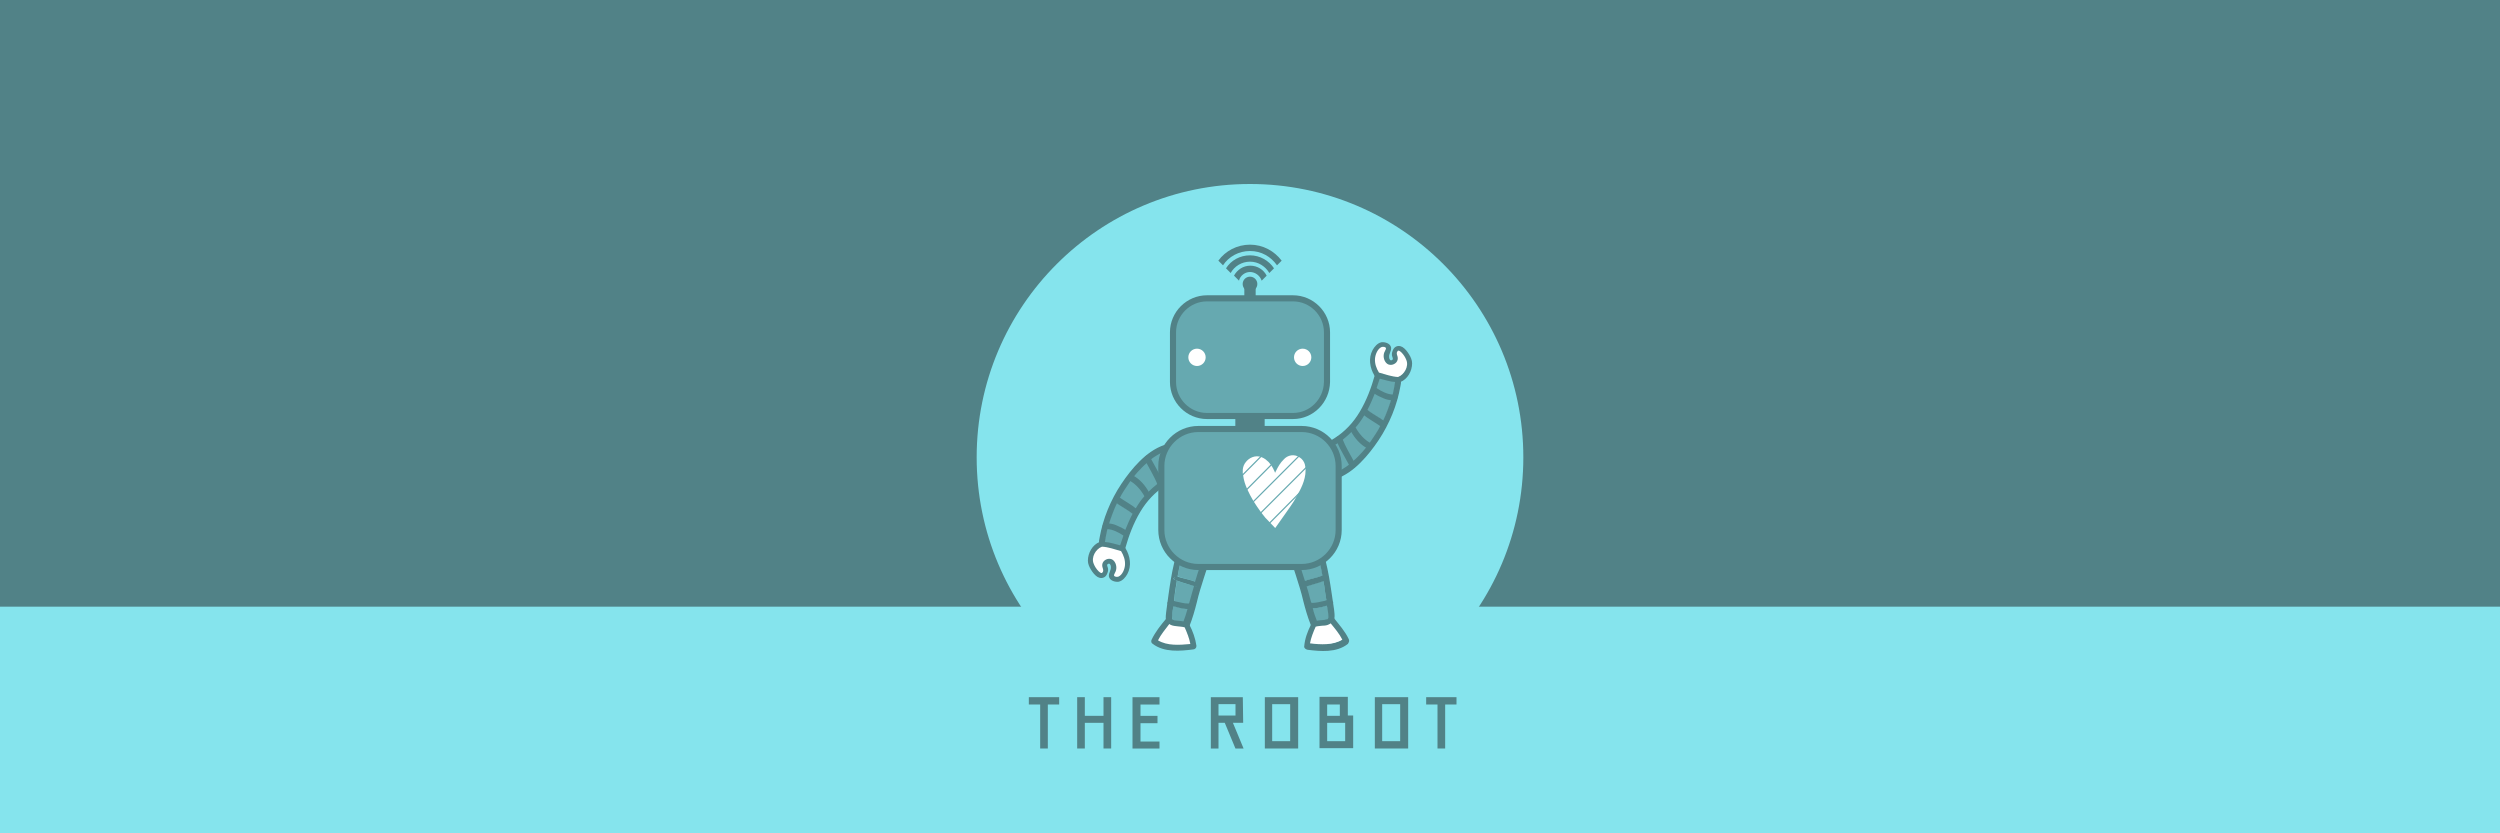 <?xml version="1.0" encoding="utf-8"?>
<!-- Generator: Adobe Illustrator 21.1.0, SVG Export Plug-In . SVG Version: 6.00 Build 0)  -->
<svg version="1.1" id="圖層_1" xmlns="http://www.w3.org/2000/svg" xmlns:xlink="http://www.w3.org/1999/xlink" x="0px" y="0px"
	 viewBox="0 0 750 250" style="enable-background:new 0 0 750 250;" xml:space="preserve">
<rect x="0" y="0" width="750" height="250" fill="#333333" stroke="none"/>
<style type="text/css">
	.st0{fill:#85E4ED;}
	.st1{fill:#518287;}
	.st2{fill:#66A9B0;}
	.st3{fill:#518287;stroke:#518287;stroke-width:0.468;stroke-miterlimit:10;}
	.st4{fill:#FFFFFF;}
	.st5{fill:#66A9B0;stroke:#518287;stroke-width:1.83;stroke-miterlimit:10;}
	.st6{fill:#FFFFFF;stroke:#FFFFFF;stroke-width:3.746;stroke-miterlimit:10;}
	.st7{fill:none;stroke:#66A9B0;stroke-width:0.366;stroke-miterlimit:10;}
	.st8{fill:#518287;stroke:#518287;stroke-width:0.5;stroke-miterlimit:10;}
</style>
<rect x="-1" y="89" class="st0" width="752" height="166"/>
<g>
	<g>
		<rect x="-1" y="-3" class="st1" width="752" height="185"/>
	</g>
	<g>
		<g>
			<g>
				<circle class="st0" cx="375" cy="137.2" r="82"/>
				<g>
					<g>
						<g>
							<g>
								<g>
									<g>
										<path class="st2" d="M357.6,157.9c1.1,0.2,2.2,0.6,3.2,1s2,0.8,2.9,1.3c0.3-1,0.7-2.1,1.3-3c0,0,0,0,0.1-0.1
											c-0.4-0.2-0.8-0.4-1.2-0.7c-1.5-0.9-2.9-2-4.1-3.2c-0.6,0.8-1,1.8-1.3,2.6C358.1,156.5,357.9,157.2,357.6,157.9z"/>
										<path class="st2" d="M357.6,167.7c-0.6-0.3-1.2-0.5-1.9-0.8c-0.3-0.1-0.6-0.2-0.9-0.4c-0.1,0.3-0.2,0.6-0.3,0.9
											c-0.5,1.8-0.9,3.6-1.2,5.5c1.8,0.7,3.8,1,5.6,1.7c0.3-1,0.6-1.9,0.9-2.9s0.6-2,1-3C359.7,168.5,358.6,168.1,357.6,167.7z"
											/>
										<path class="st2" d="M353.1,174.2c-0.2,1-0.3,2.1-0.5,3.1c-0.2,1.1-0.3,2.1-0.4,3.2c0.2,0.1,0.4,0.1,0.6,0.2
											c0.6,0.2,1.2,0.3,1.9,0.4c0.6,0.1,1.1,0.2,1.7,0.2c0.2,0,0.4,0,0.6-0.1c0.1,0,0.1,0,0.2-0.1c0.2-0.6,0.3-1.2,0.5-1.8
											c0.3-1.2,0.6-2.3,1-3.5C356.7,175.4,354.9,174.9,353.1,174.2z"/>
										<path class="st2" d="M357.2,159.1c-0.1,0.4-0.3,0.7-0.4,1.1c-0.5,1.7-1.1,3.4-1.7,5.1c0.4,0.1,0.7,0.3,1,0.4
											c0.6,0.2,1.3,0.5,1.9,0.8c1,0.4,2,0.8,3.1,1c0.4-1.2,0.8-2.4,1.2-3.5c0.3-0.8,0.6-1.6,0.9-2.4c-1-0.6-2-1-3.1-1.4
											C359.2,159.8,358.1,159.5,357.2,159.1z"/>
										<path class="st2" d="M354.6,182.4c-0.7-0.1-1.3-0.3-2-0.5c-0.2,0-0.4-0.1-0.6-0.1c0,0.2,0,0.3-0.1,0.5
											c-0.1,0.8-0.3,1.6-0.3,2.4c0,0.4,0,0.8,0.1,1.2c0,0.1,0.2,0.3,0.4,0.3c0.3,0.1,0.6,0.1,0.9,0.2c0.8,0.1,1.6,0.1,2.4,0.3
											c0.5-1.3,0.9-2.6,1.3-4c-0.1,0-0.2,0-0.2,0C355.8,182.6,355.2,182.5,354.6,182.4z"/>
									</g>
									<path class="st1" d="M353.3,173c-0.1,0-0.2-0.1-0.3-0.1c-0.7-0.3-1.1,0.9-0.5,1.1c0.2,0.1,0.4,0.1,0.6,0.2
										c1.8,0.7,3.6,1.1,5.4,1.7c0.2,0.1,0.3,0.1,0.5,0.2c0.8,0.3,1.1-1,0.3-1.3c-0.2-0.1-0.3-0.1-0.5-0.2
										C357.1,173.9,355.2,173.6,353.3,173z"/>
									<path class="st1" d="M358.1,166.5c-0.6-0.2-1.3-0.5-1.9-0.8c-0.3-0.1-0.7-0.3-1-0.4c-0.2-0.1-0.5-0.2-0.8-0.2
										c-0.6-0.1-1,0.7-0.4,1c0.3,0.2,0.5,0.3,0.8,0.4c0.3,0.1,0.6,0.2,0.9,0.4c0.6,0.3,1.2,0.5,1.9,0.8c1,0.4,2.1,0.8,3.2,1
										c0.2,0,0.3,0.1,0.5,0.1c0.9,0.1,1.2-1.2,0.4-1.3c-0.1,0-0.3-0.1-0.4-0.1C360.1,167.2,359.1,166.9,358.1,166.5z"/>
									<path class="st1" d="M357.6,157.9c-0.2,0-0.5-0.1-0.7-0.1c-0.6-0.1-1,0.7-0.4,1c0.2,0.1,0.5,0.2,0.7,0.3
										c0.9,0.4,2,0.6,2.9,1c1.1,0.4,2.2,0.8,3.1,1.4c0.1,0.1,0.3,0.2,0.4,0.2c0.7,0.5,1.4-0.7,0.7-1.2c-0.2-0.1-0.4-0.3-0.6-0.4
										c-0.9-0.5-1.9-0.9-2.9-1.3C359.8,158.5,358.7,158.2,357.6,157.9z"/>
									<g>
										<path class="st3" d="M365.1,157.1C365,157.1,365,157.1,365.1,157.1c-0.6,1-1,2-1.4,3.1c0.2,0.1,0.4,0.2,0.6,0.4
											c0.7,0.5,0.1,1.7-0.7,1.2c-0.1-0.1-0.3-0.2-0.4-0.2c-0.3,0.8-0.6,1.6-0.9,2.4c-0.4,1.2-0.8,2.4-1.2,3.5
											c0.1,0,0.3,0.1,0.4,0.1c0.9,0.1,0.5,1.4-0.4,1.3c-0.2,0-0.3-0.1-0.5-0.1c-0.3,1-0.6,2-1,3c-0.3,1-0.6,1.9-0.9,2.9
											c0.2,0.1,0.3,0.1,0.5,0.2c0.8,0.3,0.5,1.5-0.3,1.3c-0.2-0.1-0.3-0.1-0.5-0.2c-0.3,1.1-0.7,2.3-1,3.5
											c-0.2,0.6-0.3,1.2-0.5,1.8h0.1c0.1,0,0.1,0,0.2,0c0.4,0,0.6,0.5,0.5,0.8c0,0,0,0.1-0.1,0.2c-0.1,0.1-0.1,0.2-0.2,0.2
											c-0.1,0.1-0.3,0.1-0.4,0.1c-0.2,0-0.3,0-0.5,0.1c-0.4,1.4-0.8,2.7-1.3,4c-0.8-0.2-1.6-0.2-2.4-0.3c-0.3,0-0.6-0.1-0.9-0.2
											c-0.1,0-0.3-0.2-0.4-0.3c-0.2-0.4-0.1-0.8-0.1-1.2c0-0.8,0.2-1.6,0.3-2.4c0-0.2,0-0.3,0.1-0.5c-0.4-0.1-0.7-0.2-1.1-0.3
											c-0.6-0.3-0.3-1.2,0.3-1.1c0.3,0,0.6,0.1,0.9,0.2c0.1-1.1,0.3-2.1,0.4-3.2c0.2-1,0.3-2.1,0.5-3.1
											c-0.2-0.1-0.4-0.1-0.6-0.2c-0.7-0.3-0.2-1.4,0.5-1.1c0.1,0,0.2,0.1,0.3,0.1c0.3-1.8,0.7-3.7,1.2-5.5
											c0.1-0.3,0.2-0.6,0.3-0.9c-0.3-0.1-0.6-0.2-0.8-0.4c-0.6-0.4-0.2-1.1,0.4-1c0.3,0,0.5,0.1,0.8,0.2
											c0.5-1.7,1.1-3.4,1.7-5.1c0.1-0.4,0.2-0.7,0.4-1.1c-0.2-0.1-0.5-0.2-0.7-0.3c-0.6-0.3-0.2-1.1,0.4-1
											c0.2,0,0.5,0.1,0.7,0.1c0.2-0.7,0.5-1.4,0.8-2.1c0.4-0.9,0.7-1.8,1.3-2.6c0.1-0.1,0.2-0.3,0.3-0.4
											c0.6-0.6-0.3-1.5-0.9-0.9c-0.1,0.1-0.2,0.2-0.4,0.4c-1.3,1.4-1.9,3.4-2.5,5.1c-0.8,2.1-1.4,4.3-2.1,6.4
											c-2.2,6.3-2.9,13-3.8,19.5c-0.1,0.7-0.2,1.7-0.1,2.5c0.5-0.5,1.6,0.3,1.1,0.9c-0.1,0.2-0.3,0.3-0.4,0.5
											c0.1,0.1,0.3,0.2,0.5,0.3c0.6,0.3,1.3,0.3,2,0.4c0.7,0.1,1.4,0.1,2.1,0.3c0-0.1-0.1-0.2-0.1-0.3c-0.4-0.8,0.8-1.5,1.2-0.7
											c0.1,0.1,0.1,0.2,0.2,0.4c0.9-2.3,1.6-4.7,2.2-7.1c0.6-2.6,1.4-5.1,2.2-7.6c0.8-2.6,1.7-5.2,2.6-7.8
											c0.4-1.3,0.9-2.5,1.4-3.8c0.4-1.1,0.7-2.2,1.3-3.2c0-0.1,0.1-0.1,0.1-0.2C366.5,157,365.6,156.5,365.1,157.1z"/>
										<path class="st3" d="M356.4,181.3c-0.6,0-1.2-0.1-1.7-0.2c-0.6-0.1-1.3-0.3-1.9-0.4c-0.2,0-0.4-0.1-0.6-0.2
											c-0.3-0.1-0.6-0.2-0.9-0.2c-0.6,0-0.9,0.9-0.3,1.1c0.3,0.1,0.7,0.2,1.1,0.3c0.2,0,0.4,0.1,0.6,0.1c0.7,0.2,1.3,0.4,2,0.5
											c0.6,0.1,1.3,0.2,1.9,0.2c0.1,0,0.2,0,0.2,0c0.2,0,0.3,0,0.5-0.1c0.1,0,0.3-0.1,0.4-0.1c0.1-0.1,0.2-0.1,0.2-0.2
											c0-0.1,0.1-0.2,0.1-0.2c0.2-0.3-0.1-0.8-0.5-0.8c-0.1,0-0.1,0-0.2,0s-0.1,0-0.1,0c-0.1,0-0.1,0-0.2,0.1
											C356.8,181.3,356.6,181.3,356.4,181.3z"/>
										<path class="st3" d="M355.3,187.8c0,0.1,0.1,0.2,0.1,0.3c0.7,1.6,1.4,3.3,1.7,5c-3.2,0.4-6.9,0.7-9.7-1.1
											c0.9-1.8,2.2-3.3,3.4-4.9c0.1-0.2,0.3-0.3,0.4-0.5c0.5-0.6-0.5-1.5-1.1-0.9c0,0-0.1,0-0.1,0.1c-1.6,1.9-3.2,3.9-4.3,6.2
											c-0.2,0.4-0.1,0.8,0.3,1c3.3,2.5,8,2.1,11.9,1.6c0.4,0,0.8-0.3,0.8-0.8c-0.3-2.2-1.1-4.4-2.1-6.3
											c-0.1-0.1-0.1-0.2-0.2-0.4C356,186.3,354.9,187,355.3,187.8z"/>
									</g>
									<path class="st4" d="M357.1,193.2c-0.3-1.7-1-3.4-1.7-5c-0.7-0.2-1.4-0.2-2.1-0.3s-1.3-0.1-2-0.4c-0.2-0.1-0.4-0.2-0.5-0.3
										c-1.2,1.6-2.5,3.1-3.4,4.9C350.2,193.8,353.9,193.5,357.1,193.2z"/>
								</g>
								<g>
									<g>
										<path class="st2" d="M345,137.6c1.2,2.3,2.6,4.5,3.6,7c0.4-0.2,0.8-0.5,1.1-0.7c-0.2-3-0.2-5.9-0.1-8.9
											C347.9,135.5,346.4,136.5,345,137.6z"/>
										<path class="st2" d="M344,138.5c-0.5,0.5-1,0.9-1.5,1.4c-0.9,1-1.8,2-2.7,3.1c2,1.1,3.7,3,4.8,5c0.9-0.9,1.8-1.8,2.9-2.6
											C346.6,142.9,345.2,140.7,344,138.5z"/>
										<path class="st2" d="M339,144c-0.6,0.9-1.3,1.8-1.8,2.7c-0.6,0.9-1.1,1.9-1.6,2.8c1.7,1.2,3.5,2.2,5.2,3.5
											c0.1-0.2,0.2-0.3,0.3-0.5c0.8-1.3,1.7-2.5,2.6-3.6l-0.1-0.1C342.5,146.9,341,145,339,144z"/>
										<path class="st2" d="M335,150.8c-1,2.1-1.9,4.2-2.5,6.5c0.8,0.1,1.7,0.3,2.5,0.6c1,0.4,2,0.9,2.9,1.5
											c0.7-1.8,1.4-3.5,2.3-5.1c0,0,0,0-0.1,0C338.5,152.9,336.6,152,335,150.8z"/>
										<path class="st2" d="M332.1,158.6c-0.4,1.4-0.6,2.8-0.8,4.2c1.7,0.1,3.4,0.7,5.1,1.1c0.3-1.1,0.7-2.2,1.1-3.3
											c0,0-0.1,0-0.1-0.1C335.8,159.6,333.9,158.5,332.1,158.6z"/>
									</g>
									<g>
										<path class="st3" d="M331,162.8c0.1,0,0.1,0,0.2,0c0.2-1.4,0.5-2.8,0.8-4.2c-0.1,0-0.3,0-0.4,0c-0.8,0.1-0.8-1.2,0-1.3
											c0.3,0,0.5,0,0.8,0c0.7-2.2,1.5-4.4,2.5-6.5c-0.1-0.1-0.2-0.1-0.3-0.2c-0.7-0.5,0-1.6,0.7-1.1c0.1,0.1,0.2,0.1,0.2,0.2
											c0.5-1,1-1.9,1.6-2.8c0.6-0.9,1.2-1.8,1.8-2.7h-0.1c-0.8-0.4-0.1-1.5,0.7-1.1c0.1,0,0.1,0.1,0.2,0.1
											c0.8-1.1,1.7-2.1,2.7-3.1c0.5-0.5,1-1,1.5-1.4c-0.1-0.2-0.2-0.4-0.3-0.6c-0.4-0.8,0.7-1.4,1.1-0.7
											c0.1,0.1,0.1,0.3,0.2,0.4c1.4-1.1,2.9-2,4.6-2.7c0.1,0,0.2-0.1,0.3-0.1c0.7-0.3,0.5-1.4-0.2-1.3c0,0-0.1,0-0.2,0
											c-2.9,1-5.3,2.8-7.4,4.9c-2,2-3.8,4.3-5.4,6.7c-3.2,4.8-5.5,10.4-6.5,16.1c-0.1,0.5-0.2,1-0.2,1.5
											c0.2-0.1,0.4-0.1,0.6-0.2C330.7,162.6,330.9,162.6,331,162.8z"/>
										<path class="st3" d="M349.9,143.7c-0.1,0-0.1,0.1-0.2,0.1c-0.4,0.2-0.8,0.5-1.1,0.7c0.1,0.2,0.2,0.4,0.2,0.6
											c0.3,0.8-1,1.1-1.3,0.4c0-0.1-0.1-0.1-0.1-0.2c-1,0.8-2,1.7-2.9,2.6c0,0.1,0.1,0.1,0.1,0.2c0.4,0.7-0.5,1.3-1,0.8
											c-1,1.1-1.9,2.4-2.6,3.6c-0.1,0.2-0.2,0.3-0.3,0.5c0.1,0.1,0.2,0.1,0.2,0.2c0.6,0.5-0.2,1.4-0.9,1
											c-0.9,1.7-1.6,3.4-2.3,5.1c0,0,0.1,0,0.1,0.1c0.7,0.4,0.1,1.5-0.5,1.2c-0.4,1.1-0.7,2.2-1.1,3.3c0.1,0,0.2,0,0.2,0.1
											c0.2,0,0.3,0.1,0.3,0.2c0.2,0,0.4,0.1,0.5,0.3c0,0,0,0.1,0.1,0.1c1.1-3.9,2.5-7.7,4.6-11.2c1.9-3.2,4.5-6,7.7-8
											c0.3-0.2,0.5-0.3,0.8-0.5C351.3,144.4,350.6,143.3,349.9,143.7z"/>
										<path class="st3" d="M331,162.8c0.4,0.3,0.4,1-0.2,1.2c-0.1,0-0.3,0.1-0.4,0.1h0.1c1.9,0,3.8,0.7,5.6,1.2h0.1v-0.1
											c-0.3-0.5,0.2-1,0.6-1c-0.1-0.1-0.2-0.2-0.3-0.2c-0.1,0-0.2,0-0.2-0.1c-1.7-0.4-3.3-1-5.1-1.1
											C331.2,162.8,331.1,162.8,331,162.8z"/>
										<path class="st3" d="M336.9,164.2c-0.5,0-0.9,0.4-0.6,1v0.1c0.8,1.3,1.2,2.7,1.2,4.2c-0.1,1.2-0.8,2.9-2,3.5
											c-0.4,0.2-1.2,0.1-1.3-0.4c-0.1-0.3,0.4-1,0.5-1.2c0.4-1,0.2-2.3-0.5-3.1c-0.9-1-2.3-0.8-3.1,0.1c-0.4,0.5-0.5,1-0.4,1.6
											c0.1,0.5,0.4,1,0.2,1.5c-0.1,0.2-0.2,0.3-0.3,0.4c-0.1,0.1-0.1,0-0.2,0c-0.2,0-0.6-0.3-0.8-0.5c-0.6-0.6-1.1-1.4-1.5-2.3
											c-0.7-1.9,0.6-4.4,2.4-5.1c0.1,0,0.2-0.1,0.4-0.1c0.6-0.1,0.6-0.9,0.2-1.2c-0.1-0.1-0.3-0.2-0.5-0.1
											c-0.2,0-0.4,0.1-0.6,0.2c-2.1,0.8-3.4,3.2-3.4,5.4c0,0.9,0.4,1.8,0.9,2.6s1.1,1.6,1.9,2.1c0.7,0.4,1.6,0.4,2.2-0.3
											c0.3-0.4,0.5-0.9,0.6-1.5s-0.3-1.1-0.3-1.6c0-0.4,0.7-0.8,1-0.6c0.4,0.2,0.6,0.7,0.6,1.2c0.1,1-0.7,1.8-0.6,2.8
											c0.2,1.1,1.7,1.5,2.6,1.4c1.1-0.2,2-1.3,2.5-2.2c1.3-2.4,0.8-5.2-0.5-7.4c0,0,0-0.1-0.1-0.1
											C337.3,164.3,337.1,164.2,336.9,164.2z"/>
										<path class="st3" d="M332.4,157.2c-0.3,0-0.5,0-0.8,0c-0.8,0.1-0.8,1.4,0,1.3c0.1,0,0.3,0,0.4,0c1.8,0,3.7,1,5.2,2
											c0,0,0.1,0,0.1,0.1c0.6,0.3,1.2-0.7,0.5-1.2c0,0-0.1,0-0.1-0.1c-0.9-0.6-1.9-1.1-2.9-1.5
											C334.1,157.5,333.3,157.3,332.4,157.2z"/>
										<path class="st3" d="M335.4,149.4c-0.7-0.5-1.3,0.6-0.7,1.1c0.1,0.1,0.2,0.1,0.3,0.2c1.7,1.2,3.5,2.1,5.1,3.4
											c0,0,0,0,0.1,0c0.7,0.4,1.5-0.4,0.9-1c-0.1-0.1-0.2-0.1-0.2-0.2c-1.6-1.3-3.5-2.3-5.2-3.5
											C335.5,149.5,335.4,149.5,335.4,149.4z"/>
										<path class="st3" d="M339.6,142.9c-0.8-0.4-1.4,0.8-0.7,1.1h0.1c1.9,1,3.5,2.9,4.5,4.7c0,0.1,0.1,0.1,0.1,0.1
											c0.5,0.5,1.4-0.1,1-0.8c0-0.1-0.1-0.1-0.1-0.2c-1.1-2-2.7-3.9-4.8-5C339.7,142.9,339.7,142.9,339.6,142.9z"/>
										<path class="st3" d="M345,137.6c-0.1-0.1-0.1-0.3-0.2-0.4c-0.4-0.8-1.5-0.1-1.1,0.7c0.1,0.2,0.2,0.4,0.3,0.6
											c1.2,2.3,2.6,4.5,3.5,6.9c0,0.1,0.1,0.1,0.1,0.2c0.3,0.8,1.5,0.4,1.3-0.4c-0.1-0.2-0.2-0.4-0.2-0.6
											C347.6,142.1,346.2,139.9,345,137.6z"/>
									</g>
									<path class="st4" d="M330.6,164C330.5,164,330.5,164,330.6,164c-1.9,0.7-3.3,3.2-2.5,5.1c0.3,0.8,0.8,1.6,1.5,2.3
										c0.2,0.2,0.6,0.5,0.8,0.5c0.1,0,0.1,0,0.2,0c0.1-0.1,0.2-0.3,0.3-0.4c0.2-0.5-0.1-1-0.2-1.5c-0.1-0.6,0-1.1,0.4-1.6
										c0.8-0.9,2.3-1.1,3.1-0.1c0.7,0.8,0.9,2.1,0.5,3.1c-0.1,0.3-0.5,0.9-0.5,1.2c0.1,0.5,0.9,0.5,1.3,0.4
										c1.2-0.5,1.9-2.2,2-3.5c0.1-1.5-0.4-2.9-1.2-4.2h-0.1C334.4,164.8,332.5,164.1,330.6,164z"/>
								</g>
								<g>
									<g>
										<path class="st2" d="M405,139.5c-1.2-2.3-2.6-4.5-3.6-7c-0.4,0.2-0.8,0.5-1.1,0.7c0.2,3,0.2,5.9,0.1,8.9
											C402.1,141.6,403.6,140.6,405,139.5z"/>
										<path class="st2" d="M406,138.6c0.5-0.5,1-0.9,1.5-1.4c0.9-1,1.8-2,2.7-3.1c-2-1.1-3.7-3-4.8-5c-0.9,0.9-1.8,1.8-2.9,2.6
											C403.5,134.2,404.8,136.4,406,138.6z"/>
										<path class="st2" d="M411,133.1c0.6-0.9,1.3-1.8,1.8-2.7c0.6-0.9,1.1-1.9,1.6-2.8c-1.7-1.2-3.5-2.2-5.2-3.5
											c-0.1,0.2-0.2,0.3-0.3,0.5c-0.8,1.3-1.7,2.5-2.6,3.6l0.1,0.1C407.5,130.2,409,132.1,411,133.1z"/>
										<path class="st2" d="M415,126.3c1-2.1,1.9-4.2,2.5-6.5c-0.8-0.1-1.7-0.3-2.5-0.6c-1-0.4-2-0.9-2.9-1.5
											c-0.7,1.8-1.4,3.5-2.3,5.1c0,0,0,0,0.1,0C411.5,124.2,413.4,125.2,415,126.3z"/>
										<path class="st2" d="M417.9,118.6c0.4-1.4,0.6-2.8,0.8-4.2c-1.7-0.1-3.4-0.7-5.1-1.1c-0.3,1.1-0.7,2.2-1.1,3.3
											c0,0,0.1,0,0.1,0.1C414.2,117.5,416.1,118.6,417.9,118.6z"/>
									</g>
									<g>
										<path class="st3" d="M419,114.4c-0.1,0-0.1,0-0.2,0c-0.2,1.4-0.5,2.8-0.8,4.2c0.1,0,0.3,0,0.4,0c0.8-0.1,0.8,1.2,0,1.3
											c-0.3,0-0.5,0-0.8,0c-0.7,2.2-1.5,4.4-2.5,6.5c0.1,0.1,0.2,0.1,0.3,0.2c0.7,0.5,0,1.6-0.7,1.1c-0.1-0.1-0.2-0.1-0.2-0.2
											c-0.5,1-1,1.9-1.6,2.8c-0.6,0.9-1.2,1.8-1.8,2.7h0.1c0.8,0.4,0.1,1.5-0.7,1.1c-0.1,0-0.1-0.1-0.2-0.1
											c-0.8,1.1-1.7,2.1-2.7,3.1c-0.5,0.5-1,1-1.5,1.4c0.1,0.2,0.2,0.4,0.3,0.6c0.4,0.8-0.7,1.4-1.1,0.7
											c-0.1-0.1-0.1-0.3-0.2-0.4c-1.4,1.1-2.9,2-4.6,2.7c-0.1,0-0.2,0.1-0.3,0.1c-0.7,0.3-0.5,1.4,0.2,1.3c0,0,0.1,0,0.2,0
											c2.9-1,5.3-2.8,7.4-4.9c2-2,3.8-4.3,5.4-6.7c3.2-4.8,5.5-10.4,6.5-16.1c0.1-0.5,0.2-1,0.2-1.5c-0.2,0.1-0.4,0.1-0.6,0.2
											C419.3,114.5,419.1,114.5,419,114.4z"/>
										<path class="st3" d="M400.1,133.4c0.1,0,0.1-0.1,0.2-0.1c0.4-0.2,0.8-0.5,1.1-0.7c-0.1-0.2-0.2-0.4-0.2-0.6
											c-0.3-0.8,1-1.1,1.3-0.4c0,0.1,0.1,0.1,0.1,0.2c1-0.8,2-1.7,2.9-2.6c0-0.1-0.1-0.1-0.1-0.2c-0.4-0.7,0.5-1.3,1-0.8
											c1-1.1,1.9-2.4,2.6-3.6c0.1-0.2,0.2-0.3,0.3-0.5c-0.1-0.1-0.2-0.1-0.2-0.2c-0.6-0.5,0.2-1.4,0.9-1
											c0.9-1.7,1.6-3.4,2.3-5.1c0,0-0.1,0-0.1-0.1c-0.7-0.4-0.1-1.5,0.5-1.2c0.4-1.1,0.7-2.2,1.1-3.3c-0.1,0-0.2,0-0.2-0.1
											c-0.2,0-0.3-0.1-0.3-0.2c-0.2,0-0.4-0.1-0.5-0.3c0,0,0-0.1-0.1-0.1c-1.1,3.9-2.5,7.7-4.6,11.2c-1.9,3.2-4.5,6-7.7,8
											c-0.3,0.2-0.5,0.3-0.8,0.5C398.7,132.7,399.4,133.8,400.1,133.4z"/>
										<path class="st3" d="M419,114.4c-0.4-0.3-0.4-1,0.2-1.2c0.1,0,0.3-0.1,0.4-0.1h-0.1c-1.9,0-3.8-0.7-5.6-1.2h-0.1v0.1
											c0.3,0.5-0.2,1-0.6,1c0.1,0.1,0.2,0.2,0.3,0.2c0.1,0,0.2,0,0.2,0.1c1.7,0.4,3.3,1,5.1,1.1
											C418.8,114.3,418.9,114.3,419,114.4z"/>
										<path class="st3" d="M413.1,113c0.5,0,0.9-0.4,0.6-1v-0.1c-0.8-1.3-1.2-2.7-1.2-4.2c0.1-1.2,0.8-2.9,2-3.5
											c0.4-0.2,1.2-0.1,1.3,0.4c0.1,0.3-0.4,1-0.5,1.2c-0.4,1-0.2,2.3,0.5,3.1c0.9,1,2.3,0.8,3.1-0.1c0.4-0.5,0.5-1,0.4-1.6
											c-0.1-0.5-0.4-1-0.2-1.5c0.1-0.2,0.2-0.3,0.3-0.4c0.1-0.1,0.1,0,0.2,0c0.2,0,0.6,0.3,0.8,0.5c0.6,0.6,1.1,1.4,1.5,2.3
											c0.7,1.9-0.6,4.4-2.4,5.1c-0.1,0-0.2,0.1-0.4,0.1c-0.6,0.1-0.6,0.9-0.2,1.2c0.1,0.1,0.3,0.2,0.5,0.1
											c0.2,0,0.4-0.1,0.6-0.2c2.1-0.8,3.4-3.2,3.4-5.4c0-0.9-0.4-1.8-0.9-2.6c-0.5-0.8-1.1-1.6-1.9-2.1
											c-0.7-0.4-1.6-0.4-2.2,0.3c-0.3,0.4-0.5,0.9-0.6,1.5s0.3,1.1,0.3,1.6c0,0.4-0.7,0.8-1,0.6c-0.4-0.2-0.6-0.7-0.6-1.2
											c-0.1-1,0.7-1.8,0.6-2.8c-0.2-1.1-1.7-1.5-2.6-1.4c-1.1,0.2-2,1.3-2.5,2.2c-1.3,2.4-0.8,5.2,0.5,7.4c0,0,0,0.1,0.1,0.1
											C412.7,112.9,412.9,112.9,413.1,113z"/>
										<path class="st3" d="M417.6,119.9c0.3,0,0.5,0,0.8,0c0.8-0.1,0.8-1.4,0-1.3c-0.1,0-0.3,0-0.4,0c-1.8,0-3.7-1-5.2-2
											c0,0-0.1,0-0.1-0.1c-0.6-0.3-1.2,0.7-0.5,1.2c0,0,0.1,0,0.1,0.1c0.9,0.6,1.9,1.1,2.9,1.5
											C415.9,119.6,416.7,119.8,417.6,119.9z"/>
										<path class="st3" d="M414.6,127.7c0.7,0.5,1.3-0.6,0.7-1.1c-0.1-0.1-0.2-0.1-0.3-0.2c-1.7-1.2-3.5-2.1-5.1-3.4
											c0,0,0,0-0.1,0c-0.7-0.4-1.5,0.4-0.9,1c0.1,0.1,0.2,0.1,0.2,0.2c1.6,1.3,3.5,2.3,5.2,3.5
											C414.5,127.6,414.6,127.6,414.6,127.7z"/>
										<path class="st3" d="M410.4,134.2c0.8,0.4,1.4-0.8,0.7-1.1H411c-1.9-1-3.5-2.9-4.5-4.7c0-0.1-0.1-0.1-0.1-0.1
											c-0.5-0.5-1.4,0.1-1,0.8c0,0.1,0.1,0.1,0.1,0.2c1.1,2,2.7,3.9,4.8,5C410.3,134.2,410.3,134.2,410.4,134.2z"/>
										<path class="st3" d="M405,139.5c0.1,0.1,0.1,0.3,0.2,0.4c0.4,0.8,1.5,0.1,1.1-0.7c-0.1-0.2-0.2-0.4-0.3-0.6
											c-1.2-2.3-2.6-4.5-3.5-6.9c0-0.1-0.1-0.1-0.1-0.2c-0.3-0.8-1.5-0.4-1.3,0.4c0.1,0.2,0.2,0.4,0.2,0.6
											C402.4,135,403.8,137.2,405,139.5z"/>
									</g>
									<path class="st4" d="M419.4,113.1C419.5,113.1,419.5,113.1,419.4,113.1c1.9-0.7,3.3-3.2,2.5-5.1c-0.3-0.8-0.8-1.6-1.5-2.3
										c-0.2-0.2-0.6-0.5-0.8-0.5c-0.1,0-0.1,0-0.2,0c-0.1,0.1-0.2,0.3-0.3,0.4c-0.2,0.5,0.1,1,0.2,1.5c0.1,0.6,0,1.1-0.4,1.6
										c-0.8,0.9-2.3,1.1-3.1,0.1c-0.7-0.8-0.9-2.1-0.5-3.1c0.1-0.3,0.5-0.9,0.5-1.2c-0.1-0.5-0.9-0.5-1.3-0.4
										c-1.2,0.5-1.9,2.2-2,3.5c-0.1,1.5,0.4,2.9,1.2,4.2h0.1C415.6,112.3,417.5,113,419.4,113.1z"/>
								</g>
								<g>
									<g>
										<path class="st2" d="M386.8,161.4c0.3,0.8,0.6,1.6,0.9,2.4c0.4,1.2,0.8,2.3,1.2,3.5c1.1-0.2,2.1-0.6,3.1-1
											c0.6-0.2,1.3-0.5,1.9-0.8c0.3-0.1,0.7-0.3,1-0.4c-0.5-1.7-1.1-3.4-1.7-5.1c-0.1-0.4-0.3-0.7-0.4-1.1c-0.9,0.4-2,0.7-2.9,1
											C388.8,160.4,387.7,160.8,386.8,161.4z"/>
										<path class="st2" d="M385.1,157.3c0.5,0.9,0.8,1.8,1.2,2.8c0.9-0.5,1.9-0.9,2.9-1.3c1-0.4,2.1-0.8,3.2-1
											c-0.3-0.7-0.5-1.4-0.8-2.1c-0.3-0.8-0.7-1.6-1.2-2.4c-1.1,1.2-2.3,2.2-3.6,3.1C386.2,156.7,385.7,157.1,385.1,157.3z"/>
										<path class="st2" d="M392.5,167.6c-1,0.4-2.1,0.8-3.2,1c0.3,1,0.7,2,1,3c0.3,0.9,0.6,1.9,0.9,2.8c1.8-0.7,3.7-1,5.6-1.7
											c-0.3-1.8-0.7-3.7-1.2-5.5c-0.1-0.3-0.2-0.6-0.3-0.9c-0.3,0.1-0.6,0.2-0.9,0.4C393.7,167.1,393.1,167.3,392.5,167.6z"/>
										<path class="st2" d="M392.5,179.3c0.2,0.6,0.3,1.2,0.5,1.8c0.1,0,0.1,0,0.2,0.1c0.2,0.1,0.4,0.1,0.6,0.1
											c0.6,0,1.2-0.1,1.7-0.2c0.6-0.1,1.3-0.3,1.9-0.4c0.2,0,0.4-0.1,0.6-0.2c-0.2-1.1-0.3-2.1-0.5-3.2c-0.2-1-0.3-2.1-0.5-3.1
											c-1.7,0.7-3.6,1.2-5.4,1.7C391.9,176.9,392.2,178.1,392.5,179.3z"/>
										<path class="st2" d="M395.6,182.3c-0.6,0.1-1.3,0.2-1.9,0.2c-0.1,0-0.2,0-0.2,0c0.4,1.3,0.8,2.7,1.3,4
											c0.8-0.2,1.6-0.2,2.4-0.3c0.3,0,0.6-0.1,0.9-0.2c0.1,0,0.3-0.2,0.4-0.3c0.2-0.4,0.1-0.8,0.1-1.2c0-0.8-0.2-1.6-0.3-2.4
											c0-0.2,0-0.3-0.1-0.5c-0.2,0-0.4,0.1-0.6,0.1C396.9,182,396.2,182.1,395.6,182.3z"/>
									</g>
									<g>
										<path class="st3" d="M394.9,187.7c0,0.1-0.1,0.2-0.1,0.3c0.7-0.2,1.4-0.2,2.1-0.3s1.3-0.1,2-0.4c0.2-0.1,0.4-0.2,0.5-0.3
											c-0.1-0.2-0.3-0.3-0.4-0.5c-0.5-0.6,0.5-1.5,1.1-1c0.1-0.8,0-1.8-0.1-2.5c-1-6.5-1.7-13.2-4-19.5
											c-0.8-2.1-1.4-4.3-2.1-6.3c-0.6-1.6-1.2-3.6-2.4-4.9c-0.2-0.2-0.3-0.4-0.5-0.5c-0.6-0.6-1.5,0.3-0.9,0.9
											c0.2,0.2,0.4,0.4,0.5,0.7c0.5,0.7,0.8,1.6,1.2,2.4c0.3,0.7,0.6,1.4,0.8,2.1c0.2-0.1,0.5-0.1,0.7-0.1c0.6-0.1,1,0.7,0.4,1
											c-0.2,0.1-0.5,0.2-0.7,0.3c0.1,0.4,0.3,0.7,0.4,1.1c0.6,1.7,1.1,3.4,1.7,5.1c0.2-0.1,0.5-0.2,0.8-0.2c0.6-0.1,1,0.7,0.4,1
											c-0.3,0.2-0.5,0.3-0.8,0.4c0.1,0.3,0.2,0.6,0.3,0.9c0.5,1.8,0.9,3.6,1.2,5.5c0.1,0,0.2-0.1,0.3-0.1
											c0.7-0.3,1.1,0.9,0.5,1.1c-0.2,0.1-0.4,0.1-0.6,0.2c0.2,1,0.4,2,0.5,3.1c0.2,1.1,0.3,2.1,0.5,3.2c0.3-0.1,0.6-0.2,0.9-0.2
											c0.6,0,0.9,0.9,0.3,1.1c-0.3,0.2-0.7,0.3-1.1,0.3c0,0.2,0,0.3,0.1,0.5c0.1,0.8,0.3,1.6,0.3,2.4c0,0.4,0.1,0.9-0.1,1.2
											c0,0.1-0.2,0.3-0.4,0.3c-0.3,0.1-0.6,0.1-0.9,0.2c-0.8,0.1-1.6,0.1-2.4,0.3c-0.5-1.3-1-2.6-1.3-4c-0.2,0-0.3,0-0.5-0.1
											c-0.1,0-0.3-0.1-0.4-0.1c-0.1-0.1-0.2-0.1-0.2-0.2c0-0.1-0.1-0.2-0.1-0.2c-0.2-0.3,0.1-0.8,0.5-0.8c0.1,0,0.1,0,0.2,0
											s0.1,0,0.1,0c-0.2-0.6-0.3-1.2-0.5-1.8c-0.3-1.2-0.6-2.3-1-3.5c-0.2,0.1-0.4,0.1-0.5,0.2c-0.8,0.3-1.1-1-0.4-1.3
											c0.2-0.1,0.3-0.1,0.5-0.2c-0.3-0.9-0.6-1.9-0.9-2.8c-0.3-1-0.6-2-1-3c-0.2,0-0.3,0.1-0.5,0.1c-0.9,0.1-1.2-1.2-0.4-1.3
											c0.1,0,0.3-0.1,0.4-0.1c-0.4-1.2-0.8-2.4-1.2-3.5c-0.3-0.8-0.6-1.6-0.9-2.4c-0.1,0.1-0.3,0.2-0.4,0.2
											c-0.7,0.5-1.4-0.7-0.7-1.2c0.2-0.1,0.4-0.3,0.6-0.4c-0.3-0.9-0.7-1.9-1.2-2.8c0-0.1-0.1-0.2-0.1-0.2
											c-0.5-0.8-1.8-0.1-1.3,0.7v0.1c0.6,1,0.9,2.1,1.3,3.1c0.4,1.3,0.9,2.5,1.4,3.8c0.9,2.6,1.8,5.2,2.6,7.8
											c0.8,2.5,1.6,5,2.2,7.6c0.6,2.4,1.3,4.8,2.2,7.1c0.1-0.1,0.1-0.2,0.2-0.4C394.1,186.2,395.3,186.9,394.9,187.7z"/>
										<path class="st3" d="M395.5,180.9c-0.6,0.1-1.1,0.2-1.7,0.2c-0.2,0-0.4,0-0.6-0.1c-0.1,0-0.1,0-0.2-0.1h-0.1
											c-0.1,0-0.1,0-0.2,0c-0.4,0-0.6,0.5-0.5,0.8c0,0,0,0.1,0.1,0.2c0.1,0.1,0.1,0.2,0.2,0.2c0.1,0.1,0.3,0.1,0.4,0.1
											c0.2,0,0.3,0,0.5,0.1c0.1,0,0.2,0,0.2,0c0.6,0,1.3-0.1,1.9-0.2c0.7-0.1,1.3-0.3,2-0.5c0.2-0.1,0.4-0.1,0.6-0.1
											c0.4-0.1,0.7-0.2,1.1-0.3c0.6-0.3,0.3-1.2-0.3-1.1c-0.3,0-0.6,0.1-0.9,0.2c-0.2,0.1-0.4,0.1-0.6,0.2
											C396.7,180.6,396.1,180.8,395.5,180.9z"/>
										<path class="st3" d="M390.7,174.7c-0.8,0.3-0.5,1.5,0.4,1.3c0.2-0.1,0.4-0.1,0.5-0.2c1.8-0.6,3.6-1,5.4-1.7
											c0.2-0.1,0.4-0.1,0.6-0.2c0.6-0.3,0.2-1.4-0.5-1.1c-0.1,0-0.2,0.1-0.3,0.1c-1.8,0.7-3.8,1-5.6,1.7
											C391,174.6,390.8,174.6,390.7,174.7z"/>
										<path class="st3" d="M391.9,166.4c-1,0.4-2,0.8-3.1,1c-0.1,0-0.3,0.1-0.4,0.1c-0.9,0.1-0.5,1.4,0.4,1.3
											c0.2,0,0.3-0.1,0.5-0.1c1.1-0.2,2.2-0.6,3.2-1c0.6-0.3,1.2-0.5,1.9-0.8c0.3-0.1,0.6-0.2,0.9-0.4c0.3-0.1,0.6-0.2,0.8-0.4
											c0.6-0.4,0.2-1.1-0.4-1c-0.3,0-0.5,0.1-0.8,0.2c-0.4,0.1-0.7,0.3-1,0.4C393.2,165.9,392.6,166.1,391.9,166.4z"/>
										<path class="st3" d="M386.3,160.1c-0.2,0.1-0.4,0.2-0.6,0.4c-0.7,0.5,0,1.7,0.7,1.2c0.1-0.1,0.3-0.2,0.4-0.2
											c1-0.6,2-1.1,3.1-1.4c1-0.3,2-0.6,2.9-1c0.2-0.1,0.5-0.2,0.7-0.3c0.6-0.3,0.2-1.1-0.4-1c-0.2,0-0.5,0.1-0.7,0.1
											c-1.1,0.2-2.2,0.6-3.2,1C388.2,159.2,387.2,159.6,386.3,160.1z"/>
										<path class="st3" d="M404.4,191.8c-1.1-2.3-2.8-4.2-4.3-6.1c0,0-0.1,0-0.1-0.1c-0.5-0.5-1.6,0.3-1.1,1
											c0.1,0.2,0.3,0.3,0.4,0.5c1.2,1.6,2.5,3.1,3.5,4.9c-2.8,1.8-6.4,1.5-9.7,1.1c0.3-1.7,1-3.4,1.7-5c0-0.1,0.1-0.2,0.1-0.3
											c0.4-0.8-0.8-1.5-1.2-0.7c-0.1,0.1-0.1,0.2-0.2,0.4c-1,2-1.8,4.1-2,6.4c-0.1,0.4,0.4,0.7,0.8,0.8
											c3.9,0.5,8.6,0.9,11.9-1.7C404.5,192.5,404.6,192.2,404.4,191.8z"/>
									</g>
									<path class="st4" d="M396.8,187.7c-0.7,0.1-1.4,0.1-2.1,0.3c-0.7,1.6-1.4,3.3-1.7,5c3.2,0.4,6.9,0.6,9.7-1.1
										c-0.9-1.8-2.2-3.3-3.5-4.9c-0.1,0.1-0.3,0.2-0.5,0.3C398.2,187.6,397.5,187.7,396.8,187.7z"/>
								</g>
							</g>
						</g>
					</g>
					<g>
						<g>
							<rect x="373.3" y="84.1" class="st1" width="3.4" height="7.4"/>
							<g>
								<g>
									<circle class="st1" cx="375" cy="85.2" r="2.2"/>
									<path class="st1" d="M375,81.6c1.6,0,3,1.1,3.5,2.6l1.5-1.5c-0.9-1.8-2.8-3-4.9-3c-2.2,0-4,1.3-4.9,3l1.5,1.5
										C372,82.8,373.4,81.6,375,81.6z"/>
									<path class="st1" d="M375,78.5c2.5,0,4.6,1.4,5.8,3.4l1.4-1.4c-1.5-2.3-4.2-3.9-7.2-3.9s-5.7,1.5-7.2,3.9l1.4,1.4
										C370.3,79.9,372.5,78.5,375,78.5z"/>
									<path class="st1" d="M375,75.3c3.4,0,6.3,1.7,8.1,4.3l1.4-1.4c-2.2-2.9-5.6-4.8-9.5-4.8s-7.4,1.9-9.5,4.8l1.4,1.4
										C368.6,77,371.6,75.3,375,75.3z"/>
								</g>
							</g>
							<rect x="370.6" y="120.4" class="st1" width="8.8" height="12.3"/>
						</g>
						<g>
							<g>
								<path class="st5" d="M390.5,170.1h-31c-6.1,0-11.1-5-11.1-11.1v-19.2c0-6.1,5-11.1,11.1-11.1h31c6.1,0,11.1,5,11.1,11.1V159
									C401.6,165.1,396.6,170.1,390.5,170.1z"/>
							</g>
							<g>
								<path class="st6" d="M387.3,148.1c1.2-2.1,2.5-4.5,2.5-7c0-0.9-0.1-1.8-0.9-2.3c-0.8-0.6-1.8-0.4-2.4,0.3
									c-1.8,1.7-2.3,4.2-3.7,6.1c-0.4,0.6-1.3,0.1-1.3-0.5l0,0c-0.6-2.1-1.5-4.9-3.7-5.8c-0.9-0.4-2,0.1-2.6,0.9
									c-0.6,0.7-0.6,1.7-0.4,2.6c0.3,2.4,1.6,4.8,2.8,6.9c1.4,2.2,2.9,4.4,4.7,6.2c0.9-1.3,2.7-3.7,3.4-4.8
									C386.3,149.9,386.8,149,387.3,148.1z"/>
								<g>
									<line class="st7" x1="384" y1="131.2" x2="367.2" y2="148.1"/>
									<line class="st7" x1="386.9" y1="133.9" x2="370.1" y2="150.8"/>
									<line class="st7" x1="389.9" y1="136.6" x2="373.1" y2="153.4"/>
									<line class="st7" x1="392.8" y1="139.3" x2="376" y2="156.1"/>
									<line class="st7" x1="395.8" y1="141.9" x2="379" y2="158.8"/>
								</g>
							</g>
						</g>
						<path class="st5" d="M387.9,124.8h-25.8c-5.6,0-10.2-4.6-10.2-10.2V99.7c0-5.6,4.6-10.2,10.2-10.2h25.8
							c5.6,0,10.2,4.6,10.2,10.2v14.9C398,120.2,393.5,124.8,387.9,124.8z"/>
						<g>
							<circle class="st4" cx="359.1" cy="107.2" r="2.6"/>
							<circle class="st4" cx="390.8" cy="107.2" r="2.6"/>
						</g>
					</g>
				</g>
			</g>
		</g>
		<g>
			<path class="st8" d="M317.5,209.4v1.7h-3.4v13.2h-1.8v-13.2h-3.4v-1.7H317.5z"/>
			<path class="st8" d="M331.3,209.4h1.8v14.9h-1.8v-7.7h-6.1v7.7h-1.8v-14.9h1.8v5.6h6.1V209.4z"/>
			<path class="st8" d="M347.6,224.3H340v-14.9h7.6v1.7h-5.7v3.9h5.1v1.7h-5.1v6h5.7V224.3z"/>
			<path class="st8" d="M372.7,216.6h-3.2l3.2,7.7h-1.9l-3.2-7.7h-2.3v7.7h-1.8v-14.9h9.1L372.7,216.6L372.7,216.6z M365.3,211v3.9
				h5.6V211H365.3z"/>
			<path class="st8" d="M389.2,224.3h-9.5v-14.9h9.5V224.3z M381.4,222.6h5.9V211h-5.9V222.6z"/>
			<path class="st8" d="M404.1,214.9h1.6v9.3h-9.6v-14.9h8V214.9z M402.2,211.1h-4.3v3.9h4.3V211.1z M397.9,222.6h5.9v-6h-5.9V222.6
				z"/>
			<path class="st8" d="M422.2,224.3h-9.5v-14.9h9.5V224.3z M414.4,222.6h5.9V211h-5.9V222.6z"/>
			<path class="st8" d="M436.7,209.4v1.7h-3.4v13.2h-1.8v-13.2h-3.4v-1.7H436.7z"/>
		</g>
	</g>
</g>
</svg>
